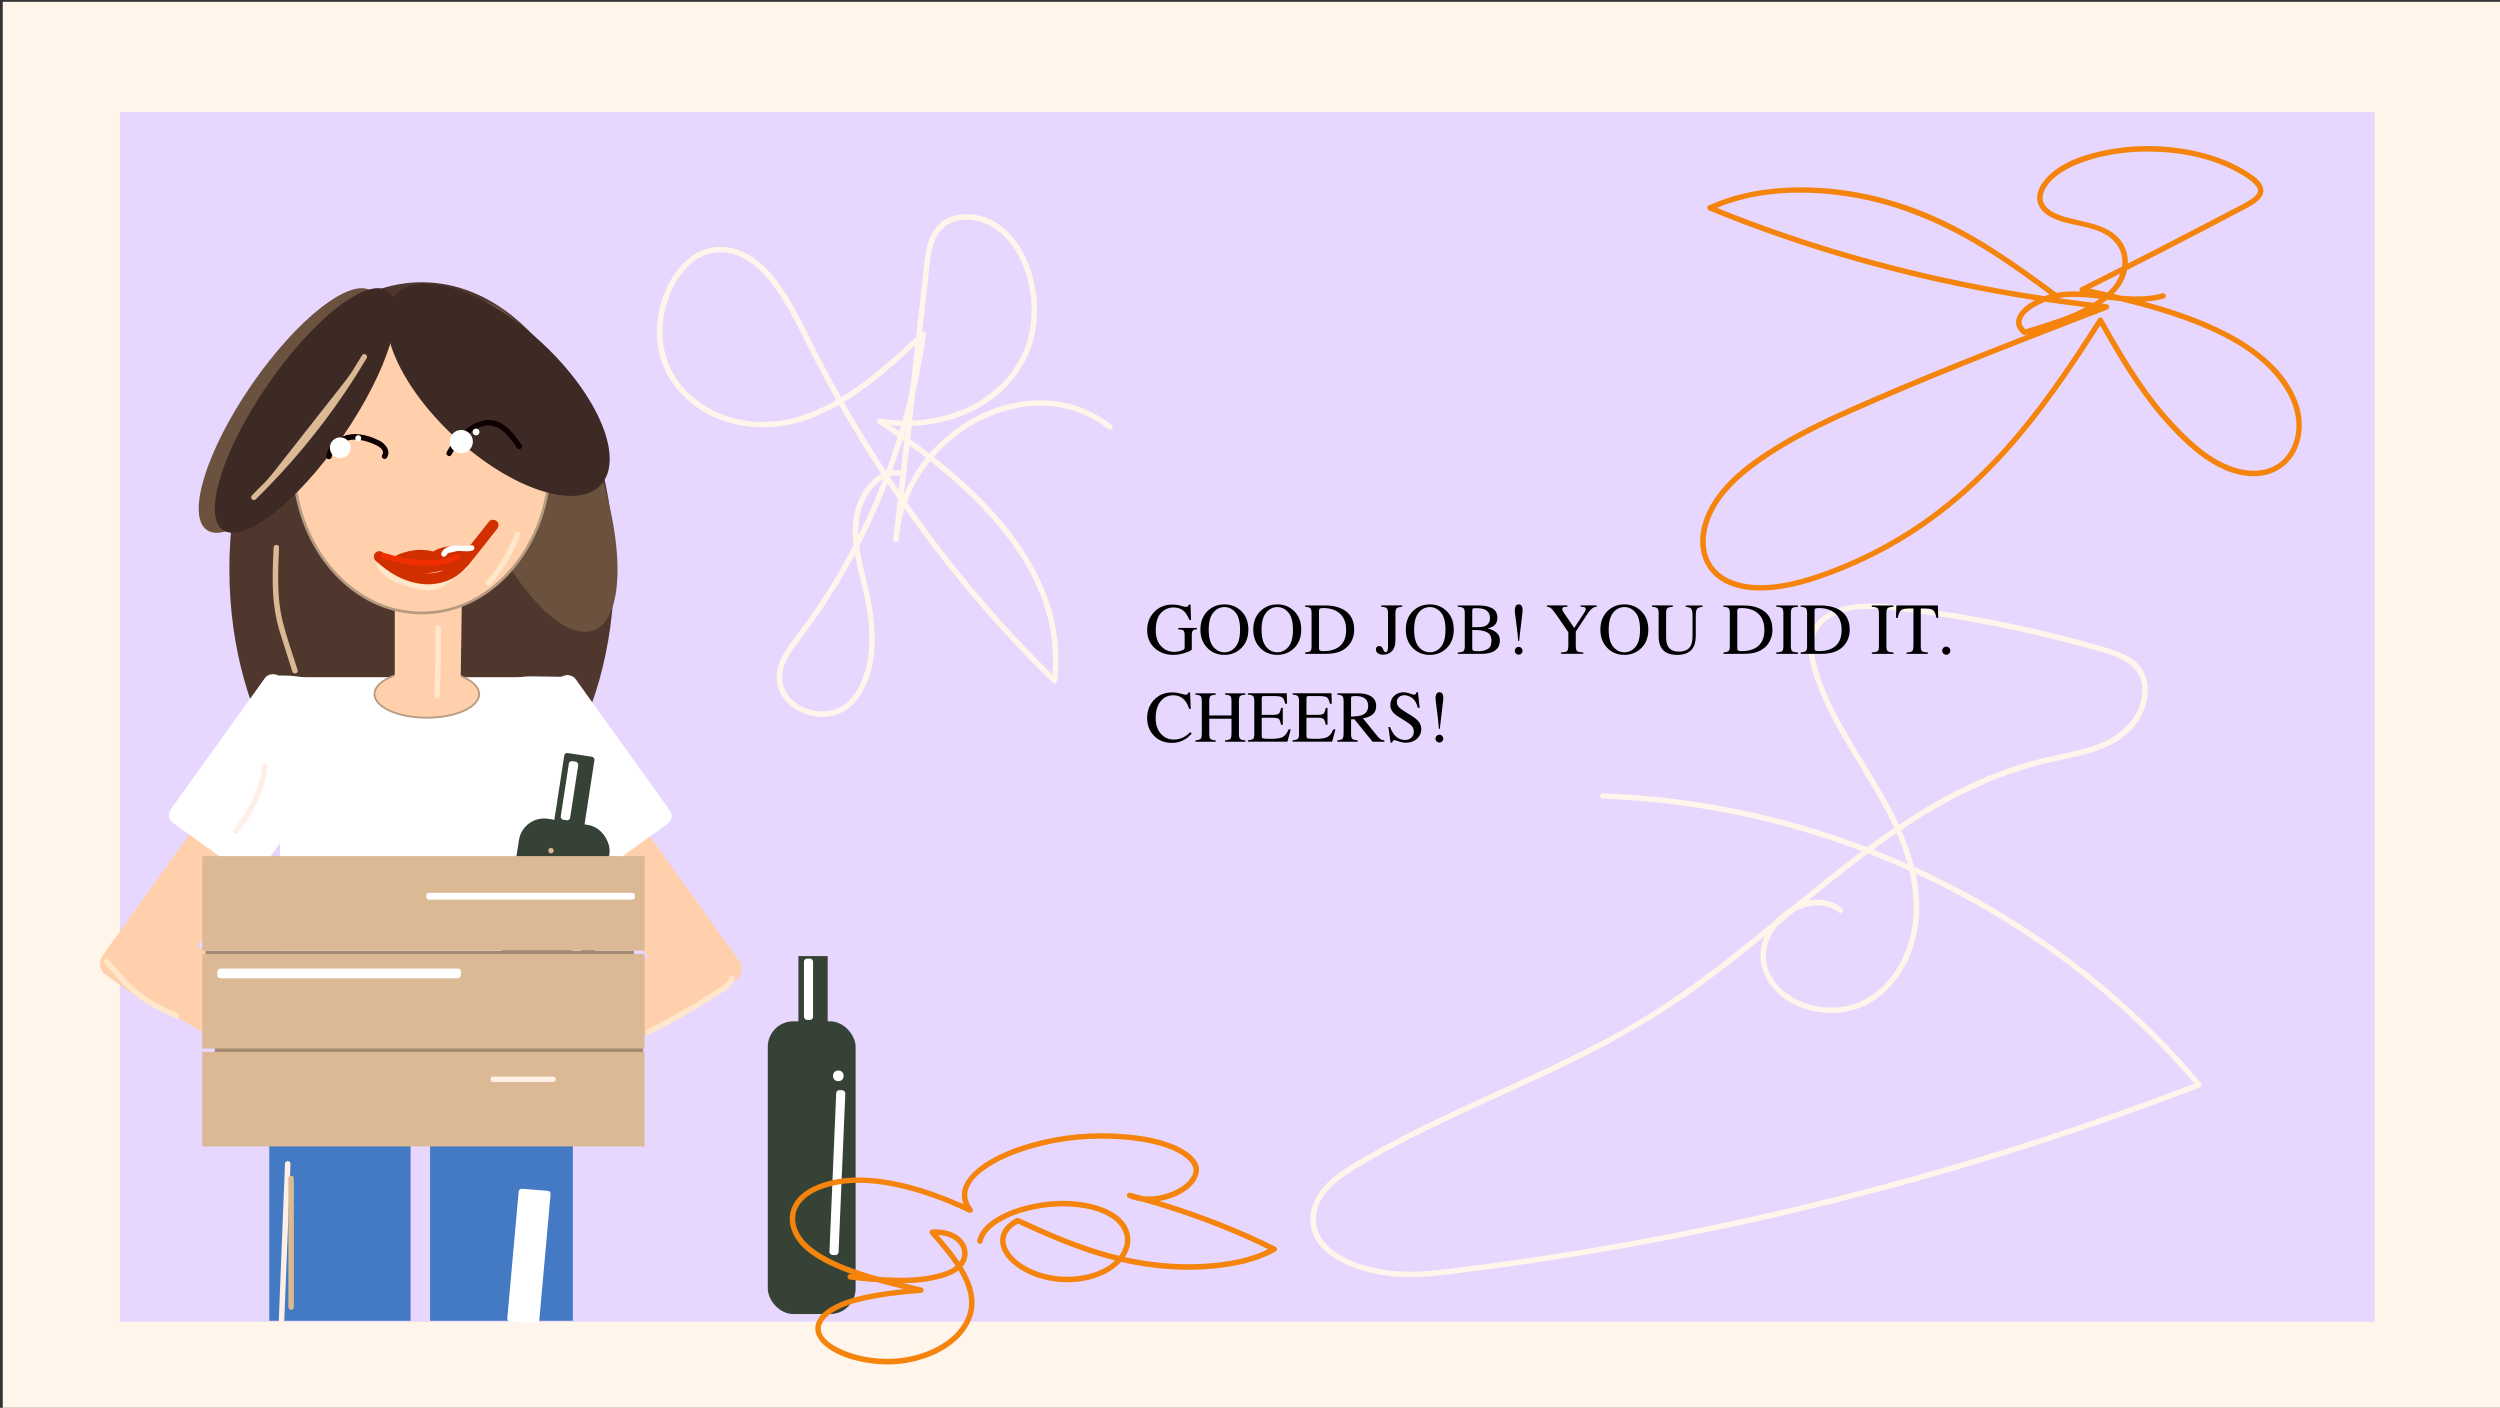 <?xml version="1.0" encoding="UTF-8"?><svg id="b" xmlns="http://www.w3.org/2000/svg" width="1366" height="769.21" viewBox="0 0 1366 769.21"><rect x="0" y="0" width="1366" height="769.21" fill="#333333" stroke="none"/><defs><style>.d{fill:#e7d7ff;}.e{fill:#ef7d5b;}.f{fill:#f4840b;}.g{fill:#fff;}.h{fill:#ffefe6;}.i{fill:#fff5ea;}.j{fill:#ffe7cc;}.k,.l{fill:#ffd0ab;}.m{fill:#f22e00;}.n{fill:#6b523e;}.o{fill:#b59b7f;}.p{fill:#d22f00;}.q{fill:#dab994;}.r{fill:#4479c4;}.s{fill:#0e0000;}.t{fill:#a38971;}.u{fill:#354235;}.v{fill:#3d2a24;}.w{fill:#4f372e;}.l{stroke:#b59b7f;stroke-miterlimit:10;}</style></defs><rect class="i" x="1.51" y=".97" width="1366" height="769.21"/><rect class="d" x="65.51" y="61.21" width="1232" height="661"/><path class="i" d="m607.57,232.41c-8.05-6.52-17.58-10.98-27.8-12.75s-20.44-1.04-30.28,1.65c-10.09,2.76-19.64,7.54-28,13.81-8.68,6.52-16.17,14.59-21.85,23.86-5.86,9.57-9.66,20.29-11.11,31.42-.19,1.45-.33,2.91-.44,4.37-.15,1.95,2.79,1.88,3,0,3.57-31.72,7.14-63.44,10.71-95.15,1.79-15.95,3.59-31.89,5.38-47.84.77-6.86,1-14.26,3.65-20.73,2.35-5.73,7.14-9.45,13.17-10.62,9.04-1.75,18.23,2.25,24.61,8.53,6.45,6.35,10.56,14.82,12.85,23.5,2.47,9.35,2.95,19.36,1.09,28.87-2.01,10.26-7.01,19.53-14.15,27.15-15.1,16.12-37.92,22.74-59.56,21.13-2.6-.19-5.19-.51-7.77-.95-1.65-.28-2.62,1.76-1.16,2.74,19.52,13.08,38.42,27.34,54.88,44.18,15.96,16.33,29.87,35.49,36.5,57.58,3.77,12.57,4.93,25.73,3.44,38.77l2.56-1.06c-14.89-14.49-29.09-29.69-42.53-45.53-13.62-16.05-26.48-32.74-38.55-49.99-12.19-17.42-23.58-35.41-34.14-53.86-5.28-9.23-10.36-18.59-15.22-28.05-4.42-8.59-8.5-17.36-13.26-25.78-7.8-13.79-18.83-29.92-35.79-32.45-6.56-.98-13.09.42-18.68,4.02-5.68,3.67-10.09,9.08-13.28,14.99-6.91,12.82-9.07,29.01-4.45,42.95,5.14,15.49,18.33,27.22,33.46,32.61,15.75,5.61,33.02,4.62,48.5-1.32,19.32-7.41,35.68-20.72,50.9-34.43,3.81-3.43,7.56-6.92,11.31-10.41l-2.51-1.46c-4.17,29.57-11.92,58.64-23.13,86.32-10.95,27.04-25.27,52.79-42.77,76.15-4.22,5.64-9.05,11.08-11.42,17.83-1.71,4.88-1.86,10.25.15,15.06,3.53,8.44,12.5,13.39,21.33,14.1,4.53.36,9.18-.46,13.23-2.54,4.66-2.38,8.13-6.56,10.74-11.01,6.5-11.09,7.46-24.72,6.4-37.27-.58-6.84-1.83-13.56-3.4-20.23-1.9-8.05-4.07-16.11-4.85-24.37-.7-7.36-.35-14.91,2.66-21.76,2.41-5.47,6.35-10.83,11.91-13.38,2.42-1.11,5.14-1.52,7.78-1.08,1.89.32,2.7-2.57.8-2.89-12.72-2.13-21.95,10.21-25,21.11-4.3,15.36,1.27,31.63,4.6,46.6,2.78,12.51,4.17,25.91,1.45,38.56-2.15,10.03-7.6,21.6-18.32,24.55-8.23,2.26-17.9-.39-23.59-6.81-2.79-3.15-4.32-7.23-4.23-11.44.14-6.84,4.14-12.72,8.13-17.98,8.56-11.27,16.65-22.8,23.87-34.98,7.4-12.48,13.99-25.43,19.77-38.73,11.69-26.9,20.13-55.2,25.09-84.11.62-3.63,1.19-7.27,1.7-10.91.2-1.42-1.32-2.56-2.51-1.46-14.85,13.83-29.95,27.94-47.79,37.88-8.06,4.49-16.74,8.16-25.83,9.94-7.67,1.5-15.68,1.65-23.39.36-15.59-2.61-29.98-11.12-38.2-24.85-7.56-12.62-7.84-28.2-3.01-41.87,4.07-11.5,13.1-23.89,26.26-25.01,16.42-1.4,28.38,13.08,36.17,25.6,4.74,7.62,8.68,15.67,12.68,23.69,4.69,9.39,9.58,18.68,14.68,27.86,10.04,18.08,20.87,35.73,32.46,52.86,11.5,16.99,23.74,33.47,36.71,49.36,12.78,15.68,26.28,30.78,40.45,45.21,3.47,3.53,6.97,7.02,10.52,10.46,1.01.98,2.42.18,2.56-1.06,1.35-11.8.55-23.77-2.36-35.28-2.83-11.18-7.58-21.84-13.56-31.69-12.44-20.52-29.85-37.71-48.39-52.74-10.27-8.32-21.02-16.05-32-23.41l-1.16,2.74c22.35,3.79,46.65-.82,64.39-15.46,8.55-7.05,15.45-16.47,18.96-27.03,3.21-9.67,3.73-20.13,2.23-30.17-2.65-17.66-13.23-37.95-32.45-41.37-5.71-1.02-11.82-.44-16.91,2.48-5.82,3.34-8.8,9.32-10.17,15.68-.77,3.57-1.14,7.21-1.55,10.83-.47,4.21-.95,8.41-1.42,12.62-.93,8.24-1.85,16.47-2.78,24.71-3.71,32.94-7.42,65.89-11.12,98.83-.45,4.03-.91,8.06-1.36,12.09h3c1.61-21.5,12.62-41.27,29.17-54.9,15.21-12.52,35.28-19.93,55.08-17.83,10.99,1.17,21.52,5.53,30.1,12.49,1.49,1.2,3.62-.91,2.12-2.12h0Z"/><path class="i" d="m1006.3,496.05c-16.15-12.33-39.29,2.71-43.64,20.07-2.35,9.36,1.18,18.93,7.85,25.65,6.93,6.99,16.67,10.75,26.37,11.55,10.29.86,20.55-1.84,28.88-7.97,9.32-6.86,15.79-16.83,19.42-27.73,8.75-26.25-.13-53.42-12.59-76.87-7.01-13.19-15.22-25.67-22.68-38.6-7.45-12.91-14.72-26.68-17.97-41.35-1.49-6.72-1.3-14.07,3.5-19.45,3.42-3.84,8.28-5.95,13.19-7.16,11.97-2.94,24.54-.97,36.55.57,32.07,4.12,63.85,10.58,95,19.27,11.92,3.32,29.39,6.3,30.32,21.62.74,12.1-7.44,22.56-17.65,28.03-12.29,6.58-26.58,7.99-39.9,11.45-12.09,3.14-23.84,7.48-35.18,12.7-23.08,10.62-44.26,24.89-64.43,40.24s-40.16,32.44-60.31,48.57c-21.03,16.84-42.75,32.7-66.26,45.92-26.09,14.67-53.53,26.69-80.7,39.17-13.53,6.22-27.01,12.55-40.23,19.4-6.66,3.45-13.26,7.02-19.76,10.77-5.64,3.26-11.32,6.54-16.46,10.56-8.4,6.59-15.08,16.16-13.38,27.31,1.24,8.15,7.24,14.33,14.07,18.42,8.47,5.07,18.37,7.62,28.07,8.91,11.39,1.51,22.37.52,33.72-.86,31.14-3.79,62.17-8.42,93.06-13.9,31.04-5.51,61.93-11.87,92.63-19.08s61.16-15.25,91.4-24.14,60.2-18.59,89.89-29.12c14.34-5.09,28.6-10.37,42.8-15.83,1.1-.42,1.43-1.6.66-2.51-31.21-37.17-68.83-68.8-110.43-93.75-41.79-25.06-87.64-43.44-135.2-54.07-26.65-5.95-53.84-9.46-81.12-10.39-1.93-.07-1.93,2.93,0,3,48.55,1.66,96.67,11.59,142.08,28.8,45.11,17.1,87.59,41.4,125,71.89,20.9,17.03,40.21,36,57.56,56.65l.66-2.51c-28.96,11.15-58.23,21.52-87.75,31.08-29.54,9.56-59.34,18.32-89.36,26.27-30.03,7.95-60.28,15.09-90.69,21.4-30.43,6.32-61.03,11.81-91.75,16.46-15.53,2.35-31.1,4.49-46.7,6.42-11.55,1.42-22.81,2.76-34.43,1.44-9.76-1.11-19.82-3.58-28.34-8.61-7.01-4.14-13-10.6-13.07-19.17-.11-12.69,10.6-21.12,20.41-27.2,12.39-7.68,25.35-14.47,38.41-20.93,26.45-13.09,53.65-24.58,80.18-37.5,25.16-12.26,49.29-26.13,71.88-42.68,20.55-15.06,40.01-31.52,59.76-47.59,19.68-16.02,39.72-31.75,61.39-45.02,21.32-13.05,44.23-23.47,68.67-29.05,12.95-2.95,26.7-4.96,38.08-12.3,8.94-5.77,15.45-15.69,15.78-26.51.15-4.88-1.21-9.78-4.24-13.66-3.91-4.99-9.91-7.49-15.8-9.34-14.94-4.7-30.22-8.5-45.5-11.94s-31.05-6.42-46.71-8.81c-7.66-1.17-15.34-2.21-23.04-3.11-5.93-.7-11.84-1.34-17.83-1.18-9.52.26-20.69,2.12-27.28,9.71-9.09,10.46-3.92,25.3.53,36.66,10.75,27.46,29.73,50.61,41.86,77.39,10.75,23.72,15.41,51.97,1.2,75.36-5.83,9.61-14.88,17.57-25.92,20.38-9.79,2.49-20.68,1.29-29.65-3.37s-15.94-12.79-16.29-22.81c-.34-9.87,6.16-19.02,14.26-24.12,7.92-4.99,17.87-6.23,25.64-.29,1.53,1.17,3.03-1.43,1.51-2.59h0Z"/><path d="m645.2,330.98c1.5.43,2.36.64,2.58.64.57,0,.98-.11,1.22-.33.24-.22.45-.54.62-.96h.88l.31,8.42h-.92c-.82-1.94-1.67-3.39-2.54-4.34-1.58-1.67-3.63-2.5-6.15-2.5s-4.82.97-6.77,2.92c-1.95,1.95-2.92,5.15-2.92,9.62,0,3.69.97,6.56,2.91,8.63s4.34,3.11,7.19,3.11c.48,0,1.05-.05,1.7-.14.65-.09,1.27-.23,1.86-.43.95-.31,1.54-.58,1.78-.81.23-.23.35-.56.35-1v-6.37c0-1.54-.22-2.51-.65-2.89-.44-.38-1.39-.62-2.86-.71v-.74h10.2v.74c-.99.07-1.65.23-1.97.49-.55.42-.82,1.28-.82,2.58v7.87c0,.47-1.15,1.09-3.45,1.88s-4.51,1.17-6.63,1.17c-3.91,0-7.2-1.14-9.88-3.42-2.96-2.51-4.43-5.89-4.43-10.12,0-3.72,1.18-6.91,3.54-9.57,2.59-2.93,6.03-4.39,10.31-4.39,1.55,0,3.07.21,4.57.64Z"/><path d="m659.93,333.78c2.46-2.36,5.49-3.54,9.08-3.54s6.64,1.19,9.1,3.55c2.67,2.57,4,5.98,4,10.25s-1.38,7.79-4.14,10.35c-2.47,2.29-5.46,3.44-8.96,3.44-3.75,0-6.86-1.27-9.34-3.81-2.51-2.59-3.77-5.92-3.77-9.98,0-4.27,1.34-7.7,4.02-10.27Zm2.99,19.6c1.66,2.01,3.69,3.02,6.1,3.02s4.38-.98,6.05-2.94c1.67-1.96,2.51-5.09,2.51-9.4s-.85-7.51-2.54-9.45c-1.69-1.94-3.7-2.91-6.02-2.91s-4.43,1.01-6.09,3.02-2.49,5.13-2.49,9.35.83,7.31,2.48,9.33Z"/><path d="m688.82,333.78c2.46-2.36,5.49-3.54,9.08-3.54s6.64,1.19,9.1,3.55c2.67,2.57,4,5.98,4,10.25s-1.38,7.79-4.14,10.35c-2.47,2.29-5.46,3.44-8.96,3.44-3.75,0-6.86-1.27-9.34-3.81-2.51-2.59-3.77-5.92-3.77-9.98,0-4.27,1.34-7.7,4.02-10.27Zm2.99,19.6c1.66,2.01,3.69,3.02,6.1,3.02s4.38-.98,6.05-2.94c1.67-1.96,2.51-5.09,2.51-9.4s-.85-7.51-2.54-9.45c-1.69-1.94-3.7-2.91-6.02-2.91s-4.43,1.01-6.09,3.02-2.49,5.13-2.49,9.35.83,7.31,2.48,9.33Z"/><path d="m713.13,356.53c1.46-.16,2.41-.42,2.85-.79s.66-1.3.66-2.81v-17.79c0-1.46-.21-2.4-.64-2.81-.43-.42-1.39-.68-2.87-.78v-.74h10.78c3.63,0,6.71.6,9.22,1.8,4.53,2.15,6.8,5.99,6.8,11.52,0,1.99-.41,3.89-1.22,5.68s-2.04,3.31-3.68,4.55c-1.04.78-2.12,1.37-3.24,1.78-2.04.76-4.56,1.13-7.54,1.13h-11.11v-.74Zm8.06-1.06c.32.21.98.31,1.98.31,3.12,0,5.7-.62,7.71-1.86,3.1-1.9,4.65-5.15,4.65-9.75,0-4.1-1.28-7.19-3.83-9.27-2.19-1.77-5.08-2.66-8.69-2.66-.9,0-1.51.1-1.83.29s-.48.63-.48,1.29v20.35c0,.65.16,1.08.48,1.29Z"/><path d="m752.38,353.43c.4-.31.82-.46,1.28-.46.9,0,1.56.55,1.99,1.66.43,1.11.89,1.66,1.37,1.66.52,0,.88-.23,1.08-.68.2-.46.3-1.25.3-2.38v-18.09c0-1.48-.24-2.43-.72-2.85-.48-.42-1.48-.66-2.99-.74v-.74h11.48v.74c-1.55.09-2.56.37-3.02.83-.46.46-.69,1.38-.69,2.76v14.69c0,2.68-.64,4.67-1.93,5.96-1.29,1.3-2.88,1.95-4.79,1.95-1.25,0-2.22-.29-2.92-.86s-1.04-1.21-1.04-1.91.2-1.23.6-1.53Z"/><path d="m772.16,333.78c2.46-2.36,5.49-3.54,9.08-3.54s6.64,1.19,9.1,3.55c2.67,2.57,4,5.98,4,10.25s-1.38,7.79-4.14,10.35c-2.47,2.29-5.46,3.44-8.96,3.44-3.75,0-6.86-1.27-9.34-3.81-2.51-2.59-3.77-5.92-3.77-9.98,0-4.27,1.34-7.7,4.02-10.27Zm2.99,19.6c1.66,2.01,3.69,3.02,6.1,3.02s4.38-.98,6.05-2.94c1.67-1.96,2.51-5.09,2.51-9.4s-.85-7.51-2.54-9.45c-1.69-1.94-3.7-2.91-6.02-2.91s-4.43,1.01-6.09,3.02-2.49,5.13-2.49,9.35.83,7.31,2.48,9.33Z"/><path d="m796.53,356.53c1.61-.09,2.65-.34,3.12-.75.47-.41.71-1.36.71-2.85v-17.79c0-1.47-.24-2.42-.71-2.84-.47-.42-1.51-.67-3.12-.75v-.74h11.2c3.2,0,5.74.51,7.62,1.54,1.88,1.03,2.82,2.8,2.82,5.32,0,1.89-.66,3.32-1.97,4.3-.74.56-1.86,1.02-3.34,1.39,1.84.44,3.41,1.18,4.71,2.21,1.3,1.03,1.95,2.48,1.95,4.34,0,3.12-1.44,5.27-4.33,6.44-1.52.61-3.4.92-5.62.92h-13.04v-.74Zm15.04-14.51c1.69-.78,2.54-2.19,2.54-4.21,0-2.39-.98-4-2.93-4.83-1.08-.46-2.72-.68-4.92-.68-.83,0-1.35.07-1.54.22-.2.14-.29.54-.29,1.17v9.04l3.81-.06c1.34-.03,2.45-.24,3.34-.65Zm1.29,12.62c1.38-.79,2.07-2.32,2.07-4.57s-.81-3.77-2.42-4.59-3.67-1.23-6.17-1.23h-1.16c-.16,0-.41,0-.75-.02v9.96c0,.69.2,1.14.59,1.34.39.2,1.3.3,2.71.3,2.04,0,3.76-.4,5.14-1.19Z"/><path d="m831.92,334.12c-.01.23-.04.5-.08.81l-.88,7.4-.92,7.91h-.51l-.37-4.3c-.1-1.22-.39-3.56-.86-7.01-.42-3.01-.62-4.82-.62-5.45,0-.81.16-1.55.47-2.23.31-.68.89-1.02,1.74-1.02s1.47.46,1.8,1.39c.17.48.25,1.08.25,1.8,0,.23,0,.47-.02.69Zm-3.61,23c-.42-.39-.63-.89-.63-1.5s.21-1.09.62-1.52.93-.64,1.54-.64,1.09.22,1.49.65c.4.44.6.94.6,1.51s-.21,1.06-.63,1.47-.94.62-1.55.62c-.55,0-1.03-.2-1.45-.59Z"/><path d="m856.43,330.81v.74c-.94-.03-1.64.05-2.11.21-.47.17-.7.53-.7,1.09,0,.17.04.38.12.63s.25.59.53,1.01l5.89,8.63,5.74-8.77c.23-.38.39-.69.46-.94.07-.25.11-.43.11-.55,0-.57-.31-.95-.92-1.13-.37-.12-.99-.18-1.88-.2v-.74h8.74v.74c-.81.04-1.53.28-2.16.72-.99.69-2.1,1.97-3.33,3.85l-5.91,9.02v7.78c0,1.55.25,2.51.75,2.9.5.38,1.62.62,3.37.71v.74h-12.21v-.74c1.81-.1,2.93-.37,3.37-.81s.65-1.52.65-3.27v-6.94l-5.23-7.68c-1.81-2.64-3.08-4.34-3.81-5.09-.73-.75-1.61-1.15-2.66-1.2v-.74h11.19Z"/><path d="m878.47,333.78c2.46-2.36,5.49-3.54,9.08-3.54s6.64,1.19,9.1,3.55c2.67,2.57,4,5.98,4,10.25s-1.38,7.79-4.14,10.35c-2.47,2.29-5.46,3.44-8.96,3.44-3.75,0-6.86-1.27-9.34-3.81-2.51-2.59-3.77-5.92-3.77-9.98,0-4.27,1.34-7.7,4.02-10.27Zm2.99,19.6c1.66,2.01,3.69,3.02,6.1,3.02s4.38-.98,6.05-2.94c1.67-1.96,2.51-5.09,2.51-9.4s-.85-7.51-2.54-9.45c-1.69-1.94-3.7-2.91-6.02-2.91s-4.43,1.01-6.09,3.02-2.49,5.13-2.49,9.35.83,7.31,2.48,9.33Z"/><path d="m914.03,330.81v.74c-1.54.1-2.53.36-2.99.77s-.68,1.35-.68,2.82v12.79c0,2.1.29,3.73.86,4.9,1.07,2.14,3.09,3.2,6.07,3.2,3.27,0,5.46-1.09,6.58-3.28.62-1.22.94-3.11.94-5.66v-10.41c0-2.17-.26-3.54-.78-4.09-.52-.55-1.51-.9-2.97-1.04v-.74h9.26v.74c-1.55.17-2.56.54-3.04,1.12-.48.58-.71,1.92-.71,4.01v10.41c0,2.76-.42,4.92-1.27,6.46-1.56,2.85-4.53,4.28-8.91,4.28s-7.27-1.41-8.83-4.22c-.85-1.51-1.27-3.5-1.27-5.98v-12.5c0-1.46-.22-2.39-.67-2.8s-1.43-.67-2.94-.79v-.74h11.35Z"/><path d="m941.67,356.53c1.46-.16,2.41-.42,2.85-.79s.66-1.3.66-2.81v-17.79c0-1.46-.21-2.4-.64-2.81-.43-.42-1.39-.68-2.87-.78v-.74h10.78c3.63,0,6.71.6,9.22,1.8,4.53,2.15,6.8,5.99,6.8,11.52,0,1.99-.41,3.89-1.22,5.68s-2.04,3.31-3.68,4.55c-1.04.78-2.12,1.37-3.24,1.78-2.04.76-4.56,1.13-7.54,1.13h-11.11v-.74Zm8.06-1.06c.32.21.98.31,1.98.31,3.12,0,5.7-.62,7.71-1.86,3.1-1.9,4.65-5.15,4.65-9.75,0-4.1-1.28-7.19-3.83-9.27-2.19-1.77-5.08-2.66-8.69-2.66-.9,0-1.51.1-1.83.29s-.48.63-.48,1.29v20.35c0,.65.16,1.08.48,1.29Z"/><path d="m970.56,356.53c1.63-.12,2.68-.36,3.16-.73s.72-1.32.72-2.87v-17.79c0-1.47-.24-2.42-.72-2.84-.48-.42-1.54-.67-3.16-.75v-.74h11.84v.74c-1.63.08-2.68.33-3.16.75-.48.42-.72,1.37-.72,2.84v17.79c0,1.54.24,2.5.72,2.87s1.54.61,3.16.73v.74h-11.84v-.74Z"/><path d="m983.88,356.53c1.46-.16,2.41-.42,2.85-.79s.66-1.3.66-2.81v-17.79c0-1.46-.21-2.4-.64-2.81-.43-.42-1.39-.68-2.87-.78v-.74h10.78c3.63,0,6.71.6,9.22,1.8,4.53,2.15,6.8,5.99,6.8,11.52,0,1.99-.41,3.89-1.22,5.68s-2.04,3.31-3.68,4.55c-1.04.78-2.12,1.37-3.24,1.78-2.04.76-4.56,1.13-7.54,1.13h-11.11v-.74Zm8.06-1.06c.32.21.98.31,1.98.31,3.12,0,5.7-.62,7.71-1.86,3.1-1.9,4.65-5.15,4.65-9.75,0-4.1-1.28-7.19-3.83-9.27-2.19-1.77-5.08-2.66-8.69-2.66-.9,0-1.51.1-1.83.29s-.48.63-.48,1.29v20.35c0,.65.16,1.08.48,1.29Z"/><path d="m1022.76,356.53c1.63-.12,2.68-.36,3.16-.73s.72-1.32.72-2.87v-17.79c0-1.47-.24-2.42-.72-2.84-.48-.42-1.54-.67-3.16-.75v-.74h11.84v.74c-1.63.08-2.68.33-3.16.75-.48.42-.72,1.37-.72,2.84v17.79c0,1.54.24,2.5.72,2.87s1.54.61,3.16.73v.74h-11.84v-.74Z"/><path d="m1036.22,330.81h22.62l.21,6.8h-.96c-.47-2.14-1.06-3.53-1.79-4.17s-2.24-.97-4.56-.97h-2.23v20.47c0,1.54.24,2.5.72,2.87s1.54.61,3.16.73v.74h-11.66v-.74c1.69-.13,2.75-.41,3.16-.84s.62-1.5.62-3.23v-20h-2.25c-2.21,0-3.72.32-4.52.96-.8.64-1.4,2.03-1.81,4.18h-.98l.23-6.8Z"/><path d="m1061.86,357.09c-.43-.44-.64-.96-.64-1.57s.22-1.13.65-1.56.96-.64,1.57-.64,1.13.21,1.56.64.64.95.64,1.56-.21,1.14-.63,1.57-.95.65-1.57.65-1.15-.22-1.58-.65Z"/><path d="m645.09,378.98c1.52.43,2.38.64,2.56.64.38,0,.74-.1,1.07-.31.34-.21.57-.53.7-.98h.84l.37,8.98h-.92c-.53-1.78-1.23-3.22-2.09-4.32-1.64-2.06-3.85-3.09-6.62-3.09s-5.09,1.11-6.87,3.32c-1.78,2.21-2.67,5.26-2.67,9.14,0,3.57.93,6.42,2.8,8.54s4.24,3.19,7.1,3.19c2.07,0,3.98-.49,5.72-1.48,1-.56,2.1-1.41,3.3-2.54l.74.74c-.89,1.12-1.99,2.1-3.3,2.95-2.24,1.43-4.67,2.15-7.29,2.15-4.3,0-7.71-1.37-10.23-4.12-2.33-2.54-3.5-5.71-3.5-9.51s1.23-7.16,3.69-9.8c2.59-2.77,5.96-4.16,10.12-4.16,1.45,0,2.93.21,4.45.64Z"/><path d="m653.15,404.53c1.56-.17,2.54-.46,2.93-.86.39-.41.59-1.47.59-3.2v-17.32c0-1.43-.22-2.36-.65-2.79s-1.39-.7-2.86-.8v-.74h11.09v.74c-1.46.1-2.42.37-2.86.8s-.66,1.36-.66,2.79v7.79h12.15v-7.79c0-1.43-.21-2.36-.64-2.79s-1.39-.7-2.87-.8v-.74h11.09v.74c-1.47.1-2.42.37-2.86.8s-.65,1.36-.65,2.79v17.79c0,1.45.22,2.38.65,2.79s1.39.68,2.86.81v.74h-11.09v-.74c1.58-.16,2.56-.44,2.94-.85.38-.42.58-1.48.58-3.21v-7.77h-12.15v8.24c0,1.45.22,2.38.66,2.8s1.39.68,2.86.8v.74h-11.09v-.74Z"/><path d="m681.84,404.53c1.47-.16,2.42-.42,2.86-.79s.65-1.3.65-2.81v-17.79c0-1.42-.21-2.35-.64-2.78-.43-.44-1.39-.71-2.87-.81v-.74h21.25l.14,5.72h-1.02c-.34-1.76-.85-2.9-1.52-3.42-.68-.52-2.19-.78-4.53-.78h-5.45c-.59,0-.95.09-1.09.28-.14.19-.21.54-.21,1.06v8.93h6.17c1.71,0,2.79-.25,3.26-.76s.85-1.53,1.13-3.07h.94v9.24h-.94c-.3-1.55-.68-2.57-1.15-3.08-.47-.5-1.55-.75-3.24-.75h-6.17v9.9c0,.79.25,1.26.75,1.41.5.14,2,.21,4.51.21,2.71,0,4.71-.3,6-.89,1.29-.59,2.45-2.03,3.48-4.31h1.11l-1.82,6.76h-21.62v-.74Z"/><path d="m706.28,404.53c1.47-.16,2.42-.42,2.86-.79s.65-1.3.65-2.81v-17.79c0-1.42-.21-2.35-.64-2.78-.43-.44-1.39-.71-2.87-.81v-.74h21.25l.14,5.72h-1.02c-.34-1.76-.85-2.9-1.52-3.42-.68-.52-2.19-.78-4.53-.78h-5.45c-.59,0-.95.09-1.09.28-.14.19-.21.54-.21,1.06v8.93h6.17c1.71,0,2.79-.25,3.26-.76s.85-1.53,1.13-3.07h.94v9.24h-.94c-.3-1.55-.68-2.57-1.15-3.08-.47-.5-1.55-.75-3.24-.75h-6.17v9.9c0,.79.25,1.26.75,1.41.5.14,2,.21,4.51.21,2.71,0,4.71-.3,6-.89,1.29-.59,2.45-2.03,3.48-4.31h1.11l-1.82,6.76h-21.62v-.74Z"/><path d="m730.71,404.53c1.54-.14,2.49-.44,2.87-.89s.57-1.51.57-3.17v-17.32c0-1.41-.21-2.33-.63-2.76-.42-.44-1.36-.71-2.8-.83v-.74h11.07c2.3,0,4.23.29,5.76.88,2.92,1.1,4.38,3.14,4.38,6.1,0,1.99-.65,3.52-1.94,4.58s-3.06,1.77-5.28,2.11l8.24,10.15c.51.62,1.02,1.07,1.52,1.36.51.28,1.16.46,1.95.54v.74h-6.44l-10-12.32-1.76.1v7.88c0,1.48.22,2.42.67,2.81s1.43.66,2.94.79v.74h-11.11v-.74Zm13.67-13.87c2.12-.87,3.18-2.51,3.18-4.91s-.95-3.89-2.85-4.74c-1.02-.46-2.36-.68-4.04-.68-1.13,0-1.83.08-2.08.24-.25.16-.38.54-.38,1.14v9.85c2.88-.1,4.93-.4,6.17-.9Z"/><path d="m759.52,397.23c.68,1.8,1.47,3.23,2.38,4.3,1.59,1.86,3.56,2.79,5.91,2.79,1.27,0,2.38-.4,3.31-1.21.93-.81,1.39-1.93,1.39-3.38,0-1.3-.47-2.43-1.4-3.4-.61-.61-1.9-1.53-3.86-2.75l-3.41-2.13c-1.03-.65-1.85-1.31-2.46-1.97-1.13-1.26-1.7-2.66-1.7-4.18,0-2.02.67-3.7,2.01-5.04,1.34-1.34,3.12-2.01,5.33-2.01.91,0,2.01.22,3.29.67s2.01.67,2.2.67c.5,0,.84-.12,1.03-.35s.33-.57.44-1h.82l.88,8.52h-.96c-.65-2.56-1.7-4.36-3.13-5.37-1.44-1.02-2.86-1.52-4.27-1.52-1.09,0-2.05.32-2.86.97s-1.22,1.54-1.22,2.69c0,1.03.31,1.91.94,2.64.62.74,1.59,1.52,2.91,2.32l3.51,2.17c2.2,1.35,3.75,2.6,4.65,3.73.89,1.15,1.33,2.5,1.33,4.06,0,2.1-.79,3.85-2.37,5.25s-3.6,2.11-6.06,2.11c-1.24,0-2.53-.23-3.88-.7s-2.12-.7-2.31-.7c-.47,0-.78.14-.95.43-.16.29-.27.59-.32.92h-.88l-1.19-8.52h.92Z"/><path d="m788.6,382.12c-.01.23-.04.5-.08.81l-.88,7.4-.92,7.91h-.51l-.37-4.3c-.1-1.22-.39-3.56-.86-7.01-.42-3.01-.62-4.82-.62-5.45,0-.81.16-1.55.47-2.23.31-.68.89-1.02,1.74-1.02s1.47.46,1.8,1.39c.17.48.25,1.08.25,1.8,0,.23,0,.47-.02.69Zm-3.61,23c-.42-.39-.63-.89-.63-1.5s.21-1.09.62-1.52.93-.64,1.54-.64,1.09.22,1.49.65c.4.44.6.94.6,1.51s-.21,1.06-.63,1.47-.94.62-1.55.62c-.55,0-1.03-.2-1.45-.59Z"/><rect class="u" x="419.52" y="558.04" width="47.99" height="159.96" rx="13.95" ry="13.95"/><rect class="g" x="455.11" y="595.61" width="4.98" height="90.16" rx="1.71" ry="1.71" transform="translate(27.64 -18.87) rotate(2.44)"/><rect class="u" x="436.25" y="522.41" width="16" height="37.81"/><rect class="g" x="439.28" y="523.77" width="4.98" height="33.54" rx="1.71" ry="1.71"/><circle class="g" cx="458.06" cy="587.85" r="2.91"/><ellipse class="w" cx="230.46" cy="311" rx="105.14" ry="156.78"/><ellipse class="n" cx="289.68" cy="254.48" rx="35.05" ry="96.35" transform="translate(-72.38 121.86) rotate(-21.18)"/><rect class="g" x="152.99" y="370.02" width="153.1" height="252.7"/><ellipse class="l" cx="233.22" cy="379.25" rx="28.59" ry="12.91"/><polygon class="k" points="251.72 371.51 215.7 370.02 215.7 311 252.59 311 251.72 371.51"/><ellipse class="n" cx="158.04" cy="224.31" rx="79.31" ry="24.9" transform="translate(-116.34 227.15) rotate(-55.43)"/><rect class="r" x="234.98" y="620.88" width="78.03" height="100.79"/><rect class="r" x="147.13" y="620.89" width="77.21" height="100.79"/><rect class="k" x="290.03" y="470.44" width="129.38" height="39.21" rx="7.62" ry="7.62" transform="translate(546.05 -83.86) rotate(54.34)"/><ellipse class="k" cx="230.46" cy="251.97" rx="70.09" ry="83"/><path class="o" d="m299.8,251.97c-.03,16.65-4.21,33.31-12.81,47.63-7.67,12.78-18.86,23.57-32.6,29.59-13.52,5.92-28.97,6.61-42.96,1.89s-26.07-14.68-34.51-26.84c-9.33-13.46-14.55-29.55-15.6-45.85-1.09-16.82,2.1-33.98,9.8-49.02,6.88-13.44,17.39-25.19,30.77-32.38s28.17-9.1,42.5-5.63,26.91,12.28,36.15,23.7c10.17,12.57,16.36,28.19,18.44,44.16.55,4.22.81,8.48.82,12.73,0,.97,1.5.97,1.5,0-.03-16.96-4.31-33.96-13.1-48.54-7.87-13.05-19.38-24.12-33.48-30.17-13.79-5.92-29.45-6.66-43.69-1.86-14.4,4.85-26.56,14.88-35.21,27.25-9.61,13.72-14.92,30.22-16,46.88-1.11,17.08,2.19,34.51,10,49.78,7.01,13.7,17.79,25.69,31.44,32.99,13.23,7.08,28.74,9.25,43.36,5.74,14.66-3.51,27.54-12.48,36.97-24.12,10.36-12.8,16.67-28.58,18.84-44.86.58-4.34.86-8.72.87-13.1,0-.97-1.5-.97-1.5,0Z"/><ellipse class="v" cx="272.2" cy="212.99" rx="35.05" ry="76.46" transform="translate(-69.03 267.94) rotate(-47.19)"/><ellipse class="v" cx="166.82" cy="224.31" rx="79.31" ry="24.9" transform="translate(-112.54 234.38) rotate(-55.43)"/><rect class="g" x="279.79" y="376.83" width="66.69" height="98.93" rx="5.22" ry="5.22" transform="translate(-189.81 262.51) rotate(-35.66)"/><rect class="k" x="268.68" y="540.03" width="121.74" height="36.2" transform="translate(-234.92 239.55) rotate(-30)"/><rect class="k" x="42.2" y="470.54" width="121.74" height="39.21" rx="7.62" ry="7.62" transform="translate(561.39 692.18) rotate(125.66)"/><rect class="g" x="93.63" y="394.02" width="98.93" height="59.25" rx="5.22" ry="5.22" transform="translate(-284.53 292.91) rotate(-54.34)"/><rect class="k" x="69.59" y="533.06" width="121.74" height="39.21" transform="translate(-32.89 1096.51) rotate(-150)"/><path class="s" d="m211.43,250.06c2.28-3.81-.81-7.59-4.16-9.3-3.89-1.99-8.29-3.4-12.68-3.57-7.52-.29-15.41,4.31-16.27,12.3-.21,1.92,2.8,1.9,3,0,.64-5.96,6.94-9.27,12.38-9.31,3.47-.03,6.9.94,10.09,2.27,2.11.88,6.9,3.03,5.05,6.1-.99,1.66,1.6,3.17,2.59,1.51h0Z"/><path class="s" d="m246.69,248.49c1.93-3.7,4.46-7,7.56-9.78s6.81-5.4,10.89-6.11c7.85-1.36,13.54,6.39,17.27,12.11,1.05,1.61,3.65.11,2.59-1.51-3.49-5.36-7.88-11.29-14.3-13.19-7.16-2.12-14.31,2.51-19.3,7.26-2.95,2.8-5.41,6.11-7.3,9.71-.89,1.71,1.7,3.23,2.59,1.51h0Z"/><path class="g" d="m278.74,722.09l14.04,1.12c.94.08,1.77-.58,1.85-1.47l6.22-69.34c.08-.89-.62-1.67-1.56-1.74l-14.04-1.12c-.94-.08-1.77.58-1.85,1.47l-6.22,69.34c-.08.89.62,1.67,1.56,1.74Z"/><circle class="g" cx="252.02" cy="241.3" r="6.36"/><circle class="g" cx="185.91" cy="244.65" r="5.67"/><circle class="g" cx="260.1" cy="236.04" r="1.84"/><circle class="g" cx="195.74" cy="239.45" r="1.63"/><path class="p" d="m224.92,307.03c2.15-.5,4.32-.66,6.52-.52,2.39.16,4.86,1.27,7.22.43,1.01-.36,1.91-.95,2.9-1.37s2.06-.72,3.11-.96c1.93-.43,4-.54,5.96-.26,1.6.23,3.22-.4,3.69-2.1.39-1.41-.48-3.46-2.1-3.69-5.11-.74-10.14-.04-14.76,2.33-.19.1-.48.36-.67.4-.42.1-1.16-.22-1.59-.31-1.32-.25-2.66-.42-4-.5-2.64-.15-5.31.15-7.89.75-1.58.37-2.51,2.17-2.1,3.69.44,1.62,2.11,2.46,3.69,2.1h0Z"/><path class="p" d="m217.85,310.55c5.34-1.16,10.73-1.53,16.36-1.17,3.05.2,3.97-4.15,1.51-5.59-7.09-4.18-16.24-3.22-22.51,2-1.21,1.01-1.12,3.22,0,4.24,1.29,1.18,2.95,1.07,4.24,0,.17-.14.29-.24.04-.05.15-.11.3-.22.45-.32.34-.24.69-.46,1.04-.67.32-.19.64-.36.97-.52.21-.1.41-.2.62-.29-.28.13-.17.07.05-.01.74-.27,1.48-.51,2.24-.68.36-.08.72-.14,1.08-.21.46-.1-.45.03.02,0,.23-.02.46-.05.69-.06.74-.05,1.47-.06,2.21-.02.23.01.46.03.69.05.06,0,.62.08.29.03s.23.04.28.05c.18.03.36.07.54.11.77.17,1.51.39,2.25.66.22.08.33.13.05,0,.21.09.42.19.63.29.37.18.73.38,1.09.6.5-1.86,1.01-3.73,1.51-5.59-6.01-.39-12.06.11-17.95,1.38-1.54.33-2.58,2.21-2.1,3.69.52,1.62,2.04,2.45,3.69,2.1h0Z"/><rect class="u" x="272.66" y="448.12" width="50.03" height="166.78" rx="13.95" ry="13.95" transform="translate(84.26 -39.08) rotate(8.74)"/><rect class="g" x="309.18" y="489.49" width="5.19" height="94" rx="1.63" ry="1.63" transform="translate(109.93 -50.27) rotate(11.18)"/><rect class="u" x="305.42" y="412.26" width="16.68" height="39.42" rx="1.59" ry="1.59" transform="translate(69.32 -42.68) rotate(8.74)"/><rect class="g" x="308.54" y="415.86" width="5.19" height="32.39" rx="1.63" ry="1.63" transform="translate(69.3 -42.28) rotate(8.74)"/><circle class="g" cx="320.62" cy="482.11" r="3.03"/><path class="g" d="m273.36,588.32c.21,2.86,1.72,5.45,4.12,7.02.66.43,1.69.16,2.05-.54.39-.75.17-1.6-.54-2.05-.12-.08-.24-.16-.36-.25-.16-.12.06.03.1.08-.05-.05-.12-.09-.17-.14-.2-.17-.39-.35-.57-.54-.1-.1-.2-.21-.29-.32-.04-.04-.07-.09-.11-.13-.15-.19,0-.03.05.06-.05-.11-.16-.22-.23-.32-.08-.12-.16-.24-.23-.37-.13-.23-.25-.46-.36-.69-.1-.22,0-.03.03.08-.02-.05-.04-.11-.06-.16-.05-.14-.1-.27-.14-.41-.08-.25-.15-.5-.2-.76-.03-.14-.05-.29-.07-.43.01.05.04.35.02.14,0-.09-.02-.17-.02-.26-.06-.78-.65-1.54-1.5-1.5-.76.03-1.56.66-1.5,1.5h0Z"/><path class="g" d="m317,475.97c1.93,0,1.93-3,0-3s-1.93,3,0,3h0Z"/><rect class="t" x="112.3" y="519.48" width="234.07" height="2.67"/><rect class="t" x="117.36" y="572.62" width="234.07" height="2.86"/><rect class="q" x="110.56" y="574.76" width="241.63" height="51.65"/><rect class="q" x="110.56" y="467.78" width="241.63" height="51.65"/><rect class="g" x="288.04" y="432.74" width="3.7" height="113.93" rx="1.26" ry="1.26" transform="translate(-199.82 779.59) rotate(-90)"/><rect class="q" x="110.56" y="521.27" width="241.63" height="51.65"/><rect class="g" x="182.63" y="465.29" width="5.33" height="133.13" rx="1.71" ry="1.71" transform="translate(-346.56 717.15) rotate(-90)"/><path class="j" d="m355.11,565.14c8.73-4.41,17.31-9.14,25.7-14.17,4.2-2.52,8.35-5.11,12.45-7.78,3.28-2.13,6.98-4.34,8.12-8.34.53-1.86-2.36-2.65-2.89-.8-1.07,3.76-5.7,5.89-8.73,7.83-3.85,2.47-7.74,4.88-11.68,7.22-8,4.76-16.17,9.24-24.48,13.44-1.72.87-.21,3.46,1.51,2.59h0Z"/><path class="j" d="m96.81,553.37c-6.79-2.81-13.46-6.09-19.38-10.48-4.34-3.22-8.08-7.12-11.64-11.16-2.19-2.49-4.34-5.02-6.55-7.49-1.29-1.44-3.4.69-2.12,2.12,3.82,4.27,7.42,8.75,11.47,12.8,4.31,4.31,9.2,7.96,14.5,10.95,4.16,2.35,8.51,4.33,12.92,6.15,1.78.74,2.56-2.16.8-2.89h0Z"/><path class="j" d="m237.85,343.26c.24,12.35.03,24.7-.65,37.03-.11,1.93,2.89,1.92,3,0,.68-12.33.89-24.68.65-37.03-.04-1.93-3.04-1.93-3,0h0Z"/><path class="j" d="m267.8,319.73c7.09-8.09,12.65-17.35,16.49-27.4.69-1.81-2.21-2.59-2.89-.8-3.64,9.54-8.99,18.4-15.72,26.08-1.27,1.45.85,3.58,2.12,2.12h0Z"/><path class="j" d="m205.91,309.25c3.57,6.6,10.77,9.63,17.7,11.4,3.85.98,8.07,2.3,12.08,1.88s7.17-2.57,10.31-4.75c3.79-2.63,7.39-5.5,10.81-8.6,1.43-1.3-.69-3.42-2.12-2.12-3.57,3.24-7.35,6.22-11.35,8.91-1.78,1.2-3.63,2.43-5.69,3.1-2.27.74-4.6.58-6.92.13-8.01-1.55-17.98-3.64-22.22-11.47-.92-1.7-3.51-.19-2.59,1.51h0Z"/><path class="p" d="m205.13,306.27c7.6,7.02,17,12.56,27.57,12.95,5.09.19,10.29-.89,14.79-3.32,4.73-2.55,8.12-6.7,11.4-10.84,4.21-5.32,8.42-10.63,12.64-15.95,1.01-1.27,1.24-3,0-4.24-1.04-1.04-3.23-1.28-4.24,0-3.49,4.41-6.99,8.82-10.48,13.23-3.01,3.8-5.91,8.1-9.82,11.04-7.09,5.33-16.92,5.04-24.75,1.6-4.78-2.1-9.04-5.18-12.86-8.71-1.19-1.1-3.06-1.18-4.24,0-1.11,1.11-1.19,3.14,0,4.24h0Z"/><path class="e" d="m231.22,305.78c-.29,1.14,1.18,1.86,2.34,2.08,3.15.6,6.35.98,9.55,1.12,2.52.12,5.89-.67,5.96-3.19-8.01,3.8-17.06,5.35-25.88,4.43-.5-1.05,1.02-1.87,2.17-2.03,9.33-1.35,18.79-1.78,28.21-1.28"/><path class="p" d="m228.22,305.78c-.37,2.77,2.43,4.56,4.77,5.02,2.85.56,5.77.91,8.67,1.11,4.42.3,9.99-.73,10.4-6.11.19-2.47-2.64-3.47-4.51-2.59-7.59,3.56-16.04,4.85-24.36,4.02.96.73,1.93,1.47,2.89,2.2.12.86-.1,1.48-.67,1.87.31-.17.36-.2.15-.08.52-.09,1.03-.2,1.56-.27,1.18-.16,2.37-.3,3.56-.42,2.51-.27,5.02-.47,7.53-.6,5.11-.28,10.24-.27,15.35,0,1.62.08,3-1.44,3-3,0-1.69-1.38-2.92-3-3-6.25-.32-12.52-.25-18.76.23-3.19.25-6.36.61-9.52,1.05-2.81.39-6.09,2.51-4.99,5.83.45,1.37,1.51,2.06,2.89,2.2,9.4.94,18.86-.83,27.39-4.84-1.5-.86-3.01-1.73-4.51-2.59-.01-.13.02-.25.1-.36.1-.19.08-.15-.06.11.19-.23.21-.26.06-.11-.15.14-.12.12.09-.05-.1.04-.81.41-.31.2-.23.1-.48.16-.72.22-.13.03-.87.17-.67.14.3-.04-.46.02-.53.03-.78.03-1.56-.03-2.34-.09-1.65-.11-3.3-.28-4.94-.53-.89-.14-1.79-.26-2.67-.47-.14-.03-.46-.14-.45-.16.06-.08.47,2.08.61,1.04.21-1.61-1.53-3-3-3-1.8,0-2.79,1.39-3,3h0Z"/><path class="g" d="m257.72,299.38c-2.62.78-5.42.15-8.15.08s-5.88.75-7.02,3.24"/><path class="g" d="m257.32,297.94c-3.09.87-6.29-.25-9.42.1-2.64.3-5.41,1.37-6.64,3.91-.35.73-.2,1.62.54,2.05.66.39,1.7.19,2.05-.54.92-1.9,3.15-2.44,5.1-2.49,3.09-.08,6.11.72,9.17-.14,1.86-.52,1.07-3.42-.8-2.89h0Z"/><path class="m" d="m209.04,304.97c6.96,2.23,14.2,3.63,21.49,4.05,6.84.39,13.78-.3,20.02-3.3,1.74-.84.22-3.42-1.51-2.59-5.88,2.82-12.53,3.27-18.95,2.86-6.88-.44-13.69-1.81-20.26-3.91-1.84-.59-2.63,2.31-.8,2.89h0Z"/><path class="g" d="m290.96,373.16h11.47c1.83-.02,3.66-.02,5.49-.02,1.28,0,2.86-.15,3.82.87,1.33,1.43,3.37-.67,2.12-2.12-2.24-2.61-6.34-2.09-9.41-2.13-4.22-.06-8.44-.11-12.67-.17-3.92-.05-7.82.03-11.56,1.35-3.64,1.28-6.93,3.31-10.18,5.35-1.63,1.02-.13,3.62,1.51,2.59,2.89-1.82,5.83-3.7,9.05-4.9,3.48-1.29,7.03-1.44,10.7-1.4s7.61.1,11.41.15c1.77.02,3.55.02,5.32.07,1.35.04,2.77.11,3.71,1.2.71-.71,1.41-1.41,2.12-2.12-2.37-2.54-6.84-1.75-9.93-1.74l-12.97.02c-1.93,0-1.93,3,0,3h0Z"/><path class="g" d="m148.5,372.18c8.66-.21,17.85-.4,25.48,4.32,1.65,1.02,3.16-1.58,1.51-2.59-8.1-5-17.81-4.95-27-4.73-1.93.05-1.93,3.05,0,3h0Z"/><path class="h" d="m129.7,455.26c8.76-10.23,14.58-22.81,16.55-36.15.28-1.89-2.61-2.7-2.89-.8-1.89,12.82-7.35,24.98-15.78,34.83-1.25,1.46.86,3.59,2.12,2.12h0Z"/><path class="h" d="m269.46,591.21h32.77c1.93,0,1.93-3,0-3h-32.77c-1.93,0-1.93,3,0,3h0Z"/><path class="h" d="m155.72,635.87c-.88,22.2-1.76,44.39-2.64,66.59-.25,6.29-.5,12.59-.75,18.88-.08,1.93,2.92,1.93,3,0,.88-22.2,1.76-44.39,2.64-66.59.25-6.29.5-12.59.75-18.88.08-1.93-2.92-1.93-3,0h0Z"/><path class="q" d="m138.71,271.73c23.34-22.82,43.68-48.71,60.35-76.78"/><path class="q" d="m139.77,272.79c18.22-17.84,34.64-37.52,48.91-58.66,4.07-6.03,7.96-12.17,11.67-18.42.99-1.66-1.6-3.17-2.59-1.51-12.98,21.83-28.15,42.34-45.27,61.11-4.8,5.26-9.75,10.38-14.84,15.37-1.38,1.35.74,3.47,2.12,2.12h0Z"/><path class="q" d="m149.48,299.16c-.41,8.92-.82,17.87-.14,26.78.33,4.4.93,8.8,1.9,13.11s2.42,8.65,3.77,12.93c1.58,4.99,3.15,9.98,4.73,14.97.58,1.83,3.48,1.05,2.89-.8-2.71-8.57-5.75-17.11-7.99-25.81-2.19-8.52-2.72-17.33-2.66-26.1.04-5.03.26-10.06.5-15.08.09-1.93-2.91-1.93-3,0h0Z"/><path class="q" d="m301.06,466.3c1.93,0,1.93-3,0-3s-1.93,3,0,3h0Z"/><path class="q" d="m157.57,643.89v70.32c0,1.93,3,1.93,3,0v-70.32c0-1.93-3-1.93-3,0h0Z"/><path class="f" d="m464.52,699.18c8.23.94,16.5,1.76,24.79,1.92s15.96-.26,23.64-2.26c5.42-1.41,11.6-3.62,14.44-8.85,2.12-3.91,1.63-8.55-1.08-12.04-3.94-5.09-10.84-6.54-16.96-6.16-1.33.08-1.93,1.56-1.06,2.56,6.02,6.91,12.2,13.89,16.63,21.96,3.29,6,5.69,13.13,4.09,20.01-2.95,12.63-15.67,20.42-27.31,23.79-7.51,2.17-15.25,2.83-23.03,2.08-6.87-.66-13.89-2.32-20.1-5.4-3.93-1.95-9.15-5.06-10.01-9.8-.8-4.4,3.45-8.09,6.83-10.16,5.64-3.45,12.27-5.2,18.68-6.57,7.69-1.64,15.51-2.6,23.33-3.31,1.94-.18,3.87-.33,5.81-.48,1.6-.12,2.14-2.54.4-2.95-14.11-3.3-28.38-6.57-41.88-11.94-5.79-2.3-11.47-5.06-16.57-8.67-4.1-2.9-7.89-6.81-9.66-11.6-1.46-3.95-1.41-8.27.67-12,2.64-4.74,7.61-7.7,12.55-9.56,12.23-4.62,25.86-4.03,38.5-1.61,14.61,2.8,28.71,8.06,42.13,14.41,1.19.56,3.07-.73,2.05-2.05-2.65-3.45-3.78-7.51-2.05-11.65,1.95-4.67,6.27-8.19,10.38-10.9,5.85-3.85,12.36-6.66,18.98-8.89,7.67-2.59,15.6-4.41,23.61-5.56s16.23-1.52,24.36-1.27c7.7.23,15.43.99,22.95,2.71,6.14,1.4,12.47,3.4,17.6,7.19,3.32,2.46,6.24,5.91,4.22,10.09-2.15,4.44-7.11,7.37-11.53,9.1-5.57,2.19-11.87,3.13-17.77,1.83-1.44-.32-2.86-.76-4.21-1.36l-1.16,2.74c21.41,5.71,42.48,12.83,62.76,21.78,5.36,2.36,10.66,4.86,15.9,7.48v-2.59c-11.71,6.5-25.61,8.72-38.82,9.37-15.13.74-30.25-.84-44.96-4.38-15.11-3.64-29.63-9.23-43.8-15.56-3.37-1.51-6.73-3.05-10.08-4.6-.84-.39-1.53-.83-2.45-.44-.65.27-1.28.71-1.87,1.09-1.03.66-2.02,1.41-2.92,2.25-3.05,2.85-4.64,6.77-3.94,10.93.71,4.23,3.61,7.91,6.78,10.65,4.2,3.62,9.27,6.15,14.54,7.79,11.79,3.68,25.72,3.13,36.75-2.72,7.53-4,14.28-11.67,12.73-20.75-1.72-10-12.57-15-21.4-17.04-11.44-2.65-23.74-1.99-35.07.87-5.19,1.31-10.32,3.14-15,5.76-3.78,2.11-7.41,4.82-9.85,8.45-1,1.48-1.75,3.16-2.12,4.9-.4,1.88,2.49,2.69,2.89.8,1.03-4.78,5.1-8.22,9.08-10.67,5.68-3.5,12.17-5.63,18.67-7.01,7.25-1.54,14.76-2.08,22.15-1.49,6.86.55,14.07,2.1,19.97,5.79,4.23,2.64,7.82,6.82,7.93,12.02s-2.91,9.47-6.65,12.61c-5.32,4.45-12.41,6.66-19.2,7.44-8.05.92-16.35-.09-23.85-3.2-5.44-2.26-11.09-5.83-14.04-11.09-1.07-1.9-1.73-4.13-1.4-6.32.35-2.34,1.74-4.3,3.47-5.84,1.17-1.04,2.51-1.87,3.89-2.61h-1.51c18.18,8.45,36.64,16.43,56.21,21.07,18.95,4.48,38.79,5.89,58.11,3.07,9.44-1.38,18.93-3.86,27.32-8.51.94-.52,1.01-2.08,0-2.59-19.46-9.74-39.8-17.67-60.57-24.14-6.23-1.94-12.51-3.74-18.82-5.43-1.58-.42-2.75,2.03-1.16,2.74,6.16,2.74,13.08,2.89,19.58,1.32,5.73-1.39,11.69-4.15,15.68-8.61,3.17-3.54,4.81-8.5,1.93-12.75-3.46-5.1-9.69-8.05-15.31-10.04-7.41-2.63-15.31-3.88-23.12-4.57-8.51-.76-17.13-.79-25.65-.05-8.81.76-17.56,2.35-26.07,4.77-7.57,2.16-15.07,4.97-21.92,8.88-8.67,4.94-19.88,14.19-14.77,25.41.54,1.18,1.23,2.26,2.02,3.29l2.05-2.05c-12.53-5.93-25.62-10.94-39.18-13.95-13.25-2.94-27.57-4.18-40.74-.18-5.73,1.74-11.61,4.49-15.47,9.23-3.07,3.78-4.5,8.46-3.8,13.3,1.66,11.57,12.98,18.69,22.65,23.25,13.54,6.39,28.29,10,42.79,13.45,1.9.45,3.8.9,5.7,1.34.13-.98.27-1.96.4-2.95-8.45.64-16.9,1.5-25.25,2.98-7.31,1.3-14.73,3.02-21.42,6.32-4.6,2.27-9.94,6.03-10.91,11.48-.93,5.26,2.81,9.53,6.8,12.39,5.64,4.03,12.65,6.27,19.39,7.56,7.88,1.51,16.03,1.77,23.94.35,13.88-2.48,29.08-9.8,34.84-23.54,6.63-15.8-5.59-31.62-15.26-43.08-1.62-1.92-3.28-3.83-4.93-5.72l-1.06,2.56c4.88-.3,10.35.51,13.9,4.19,2.43,2.52,3.27,6.23,1.59,9.4-2.48,4.7-8.29,6.46-13.07,7.66-7.04,1.78-14.37,2.16-21.6,2.07-8.58-.11-17.14-.97-25.66-1.93-1.92-.22-1.9,2.78,0,3h0Z"/><path class="f" d="m1181.57,160.23c-9.06,2.54-18.56,1.82-27.8.84s-18.31-2.66-27.34-1.49c-6.84.89-13.88,3.27-19.36,7.54-3.83,2.99-7.38,8.01-4.37,12.81.66,1.05,1.75,2.42,2.88,3,.76.38,1.46.06,2.22-.17,1.24-.38,2.48-.75,3.72-1.14,4.25-1.31,8.49-2.66,12.68-4.14,7.69-2.72,15.35-5.85,22.26-10.24,5.76-3.66,11.3-8.32,14.15-14.67,2.4-5.35,2.89-11.45.56-16.92-6.1-14.35-23.69-13.57-36.12-18.25-3.06-1.15-6.34-2.91-8.02-5.84-1.51-2.63-1.01-5.65.37-8.23,3.54-6.57,10.79-10.75,17.46-13.48,14.06-5.74,29.6-7.63,44.7-6.89s29.54,3.92,42.48,10.91c3.14,1.7,6.38,3.59,9.03,5.99,1.23,1.12,2.83,2.7,2.64,4.53-.19,1.91-2.14,3.37-3.58,4.36-3.76,2.59-8.05,4.5-12.08,6.62-4.42,2.32-8.84,4.64-13.27,6.95-18.15,9.47-36.36,18.81-54.63,28.04-4.39,2.22-8.79,4.43-13.19,6.63-1.13.57-.88,2.47.36,2.74,21.6,4.67,43.33,9.69,63.87,17.99,18.11,7.32,36.82,17.8,47.38,34.86,4.3,6.95,6.98,15.08,5.99,23.32-1.02,8.47-5.82,16.65-14.09,19.73-9.91,3.69-20.87.38-29.65-4.69s-16.58-12.67-23.55-20.19c-13.93-15.03-24.67-32.52-34.77-50.25-1.2-2.1-2.38-4.2-3.57-6.3-.57-1.01-2-.93-2.59,0-8.15,12.79-16.43,25.5-25.28,37.82-9.15,12.74-18.9,25.07-29.57,36.57-11.12,11.99-23.24,23.08-36.43,32.76-14.05,10.31-29.25,19.01-45.27,25.88-8.59,3.69-17.46,7.02-26.51,9.39-8.9,2.33-18.29,3.8-27.49,2.74-8.46-.97-17.05-4.65-21.23-12.48-3.34-6.25-3.09-13.76-1.13-20.4,4.39-14.89,17.28-26.07,29.56-34.65,15.27-10.66,32.18-18.84,49.16-26.38,20.31-9.01,40.82-17.56,61.43-25.86,20.73-8.35,41.56-16.44,62.41-24.49,5.15-1.99,10.3-3.97,15.45-5.95,1.61-.62,1.31-2.76-.4-2.95-29.59-3.23-59.01-7.99-88.09-14.33-28.26-6.16-56.2-13.8-83.62-23.04-15.04-5.07-29.91-10.62-44.58-16.68.12.91.24,1.83.36,2.74,23.55-10.85,51.32-11.39,76.52-7.24,26.87,4.43,51.83,15.45,74.77,29.89,12.61,7.94,24.61,16.78,36.58,25.64,1.55,1.15,3.05-1.45,1.51-2.59-22.06-16.36-44.48-32.46-69.86-43.35-24.85-10.66-52.08-16.15-79.16-14.65-14.38.8-28.75,3.65-41.88,9.7-1.32.61-.69,2.31.36,2.74,26.39,10.89,53.43,20.15,80.9,27.91,28.4,8.02,57.25,14.44,86.34,19.35,16.54,2.79,33.17,5.08,49.84,6.9l-.4-2.95c-21.47,8.27-42.94,16.54-64.32,25.03s-42.2,17-63.07,26.04c-18.33,7.94-36.71,16.05-53.72,26.61-13.71,8.52-27.96,19.06-35.67,33.65-3.27,6.19-5.28,13.3-4.81,20.35.55,8.05,4.67,15.27,11.56,19.55,7.66,4.77,17.22,5.65,26.02,5.02,9.57-.69,18.89-3.12,27.93-6.23,17.44-6,34.2-13.99,49.74-23.93,14.28-9.13,27.52-19.85,39.62-31.7s22.16-23.74,31.99-36.65c9.54-12.53,18.36-25.59,26.92-38.8,2.04-3.15,4.06-6.31,6.08-9.47h-2.59c10.41,18.41,21.06,36.79,34.96,52.85,7.07,8.17,14.95,16.22,23.89,22.37,8.53,5.86,19.18,10.31,29.72,9.08,9.66-1.13,17.25-7.11,20.73-16.15,3.05-7.9,2.65-16.66-.35-24.51-7.22-18.88-25.34-31.56-42.89-39.96-20.74-9.93-43.27-15.65-65.62-20.65-2.88-.65-5.76-1.28-8.65-1.9.12.91.24,1.83.36,2.74,29.54-14.8,58.93-29.9,88.14-45.34,4.47-2.36,12.35-6.42,9.52-12.74-1.27-2.83-4.02-4.81-6.49-6.51-2.19-1.51-4.48-2.88-6.84-4.12-10.56-5.55-22.28-8.65-34.07-10.13-12.26-1.54-24.8-1.22-36.95,1.07-11.6,2.19-24.43,6.11-32.93,14.72-3.46,3.51-6.54,8.33-5.56,13.47,1.03,5.37,6.26,8.5,10.97,10.27,10.5,3.96,24.79,3.26,32.17,13.07,6.3,8.38,2.66,19.33-4.41,25.9-9.84,9.15-23.42,13.77-35.98,17.8-3.36,1.08-6.73,2.11-10.1,3.13l1.46.39c-8.92-7.01,6.09-14.46,11.74-16.3,12.94-4.2,26.79-.78,39.97.3,7.78.63,15.68.66,23.26-1.46,1.86-.52,1.07-3.41-.8-2.89h0Z"/></svg>
